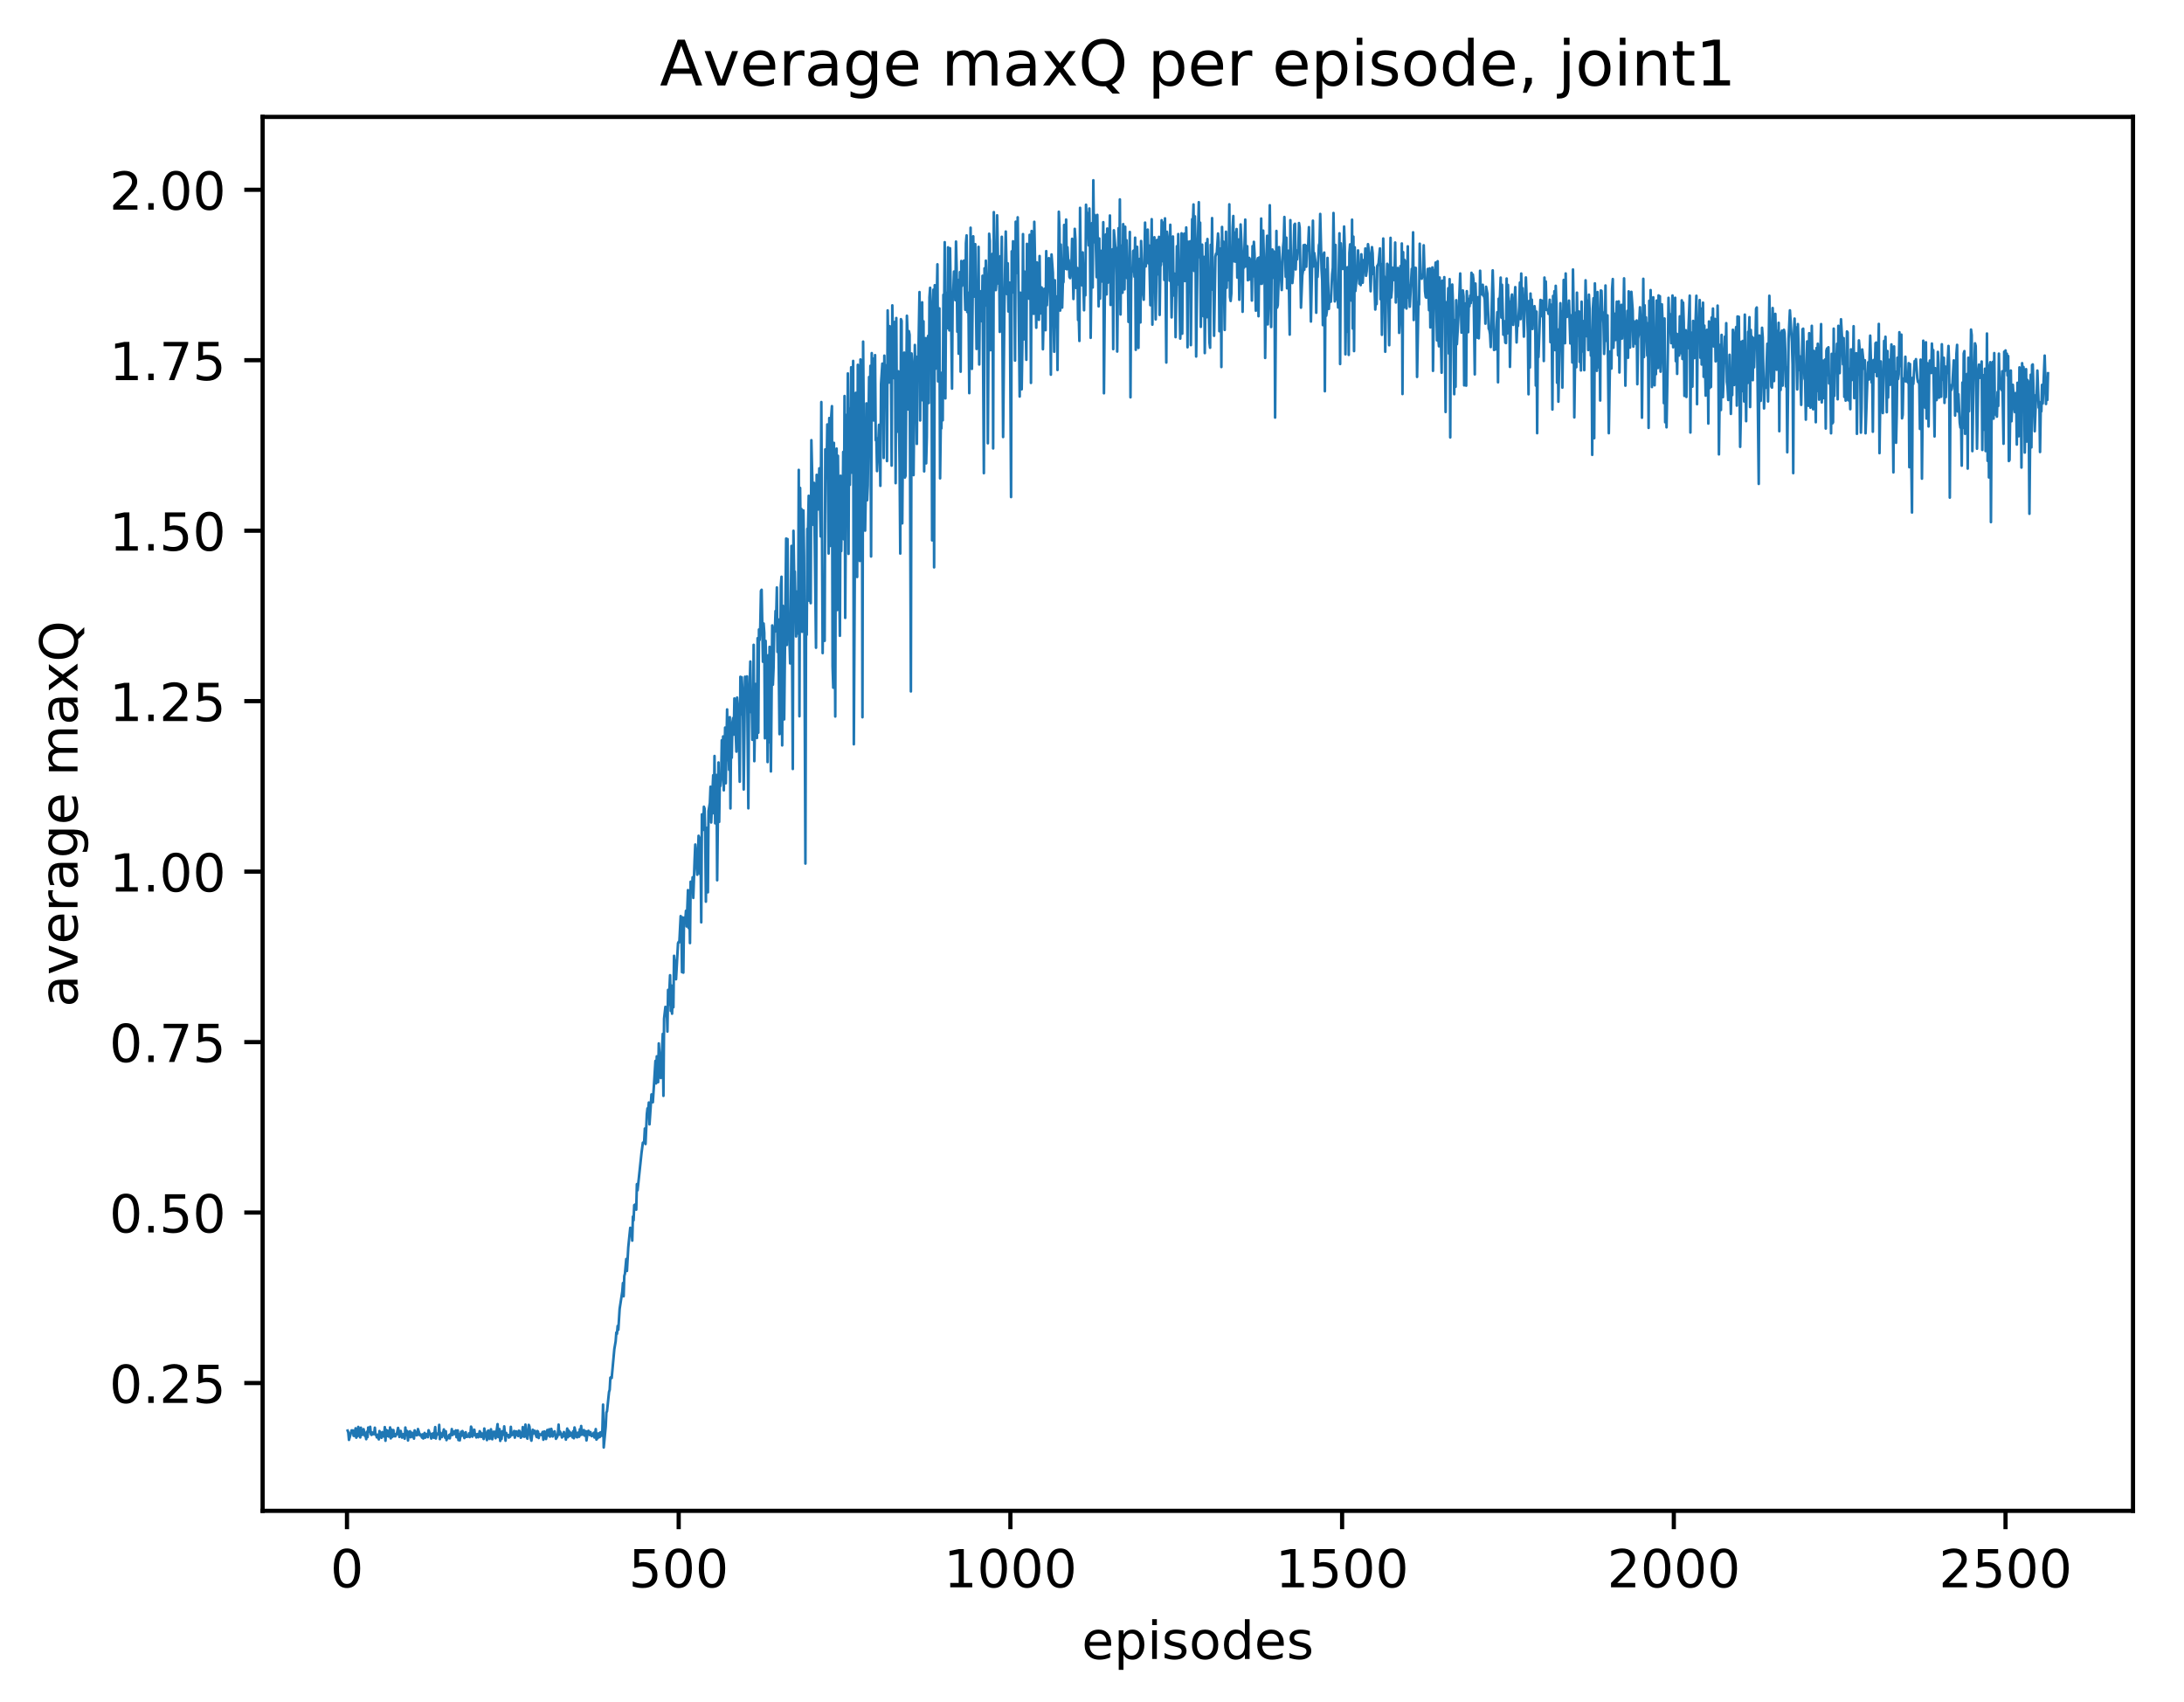 <?xml version="1.0" encoding="utf-8" standalone="no"?>
<!DOCTYPE svg PUBLIC "-//W3C//DTD SVG 1.1//EN"
  "http://www.w3.org/Graphics/SVG/1.1/DTD/svg11.dtd">
<!-- Created with matplotlib (http://matplotlib.org/) -->
<svg height="325pt" version="1.1" viewBox="0 0 417 325" width="417pt" xmlns="http://www.w3.org/2000/svg" xmlns:xlink="http://www.w3.org/1999/xlink">
 <defs>
  <style type="text/css">
*{stroke-linecap:butt;stroke-linejoin:round;}
  </style>
 </defs>
 <g id="figure_1">
  <g id="patch_1">
   <path d="M 0 325.986 
L 417.964 325.986 
L 417.964 0 
L 0 0 
z
" style="fill:#ffffff;"/>
  </g>
  <g id="axes_1">
   <g id="patch_2">
    <path d="M 50.144 288.43 
L 407.264 288.43 
L 407.264 22.318 
L 50.144 22.318 
z
" style="fill:#ffffff;"/>
   </g>
   <g id="matplotlib.axis_1">
    <g id="xtick_1">
     <g id="line2d_1">
      <defs>
       <path d="M 0 0 
L 0 3.5 
" id="m189e546996" style="stroke:#000000;stroke-width:0.8;"/>
      </defs>
      <g>
       <use style="stroke:#000000;stroke-width:0.8;" x="66.25" xlink:href="#m189e546996" y="288.43"/>
      </g>
     </g>
     <g id="text_1">
      <!-- 0 -->
      <defs>
       <path d="M 31.781 66.406 
Q 24.172 66.406 20.328 58.906 
Q 16.5 51.422 16.5 36.375 
Q 16.5 21.391 20.328 13.891 
Q 24.172 6.391 31.781 6.391 
Q 39.453 6.391 43.281 13.891 
Q 47.125 21.391 47.125 36.375 
Q 47.125 51.422 43.281 58.906 
Q 39.453 66.406 31.781 66.406 
z
M 31.781 74.219 
Q 44.047 74.219 50.516 64.516 
Q 56.984 54.828 56.984 36.375 
Q 56.984 17.969 50.516 8.266 
Q 44.047 -1.422 31.781 -1.422 
Q 19.531 -1.422 13.062 8.266 
Q 6.594 17.969 6.594 36.375 
Q 6.594 54.828 13.062 64.516 
Q 19.531 74.219 31.781 74.219 
z
" id="DejaVuSans-30"/>
      </defs>
      <g transform="translate(63.069 303.029)scale(0.1 -0.1)">
       <use xlink:href="#DejaVuSans-30"/>
      </g>
     </g>
    </g>
    <g id="xtick_2">
     <g id="line2d_2">
      <g>
       <use style="stroke:#000000;stroke-width:0.8;" x="129.585" xlink:href="#m189e546996" y="288.43"/>
      </g>
     </g>
     <g id="text_2">
      <!-- 500 -->
      <defs>
       <path d="M 10.797 72.906 
L 49.516 72.906 
L 49.516 64.594 
L 19.828 64.594 
L 19.828 46.734 
Q 21.969 47.469 24.109 47.828 
Q 26.266 48.188 28.422 48.188 
Q 40.625 48.188 47.75 41.5 
Q 54.891 34.812 54.891 23.391 
Q 54.891 11.625 47.562 5.094 
Q 40.234 -1.422 26.906 -1.422 
Q 22.312 -1.422 17.547 -0.641 
Q 12.797 0.141 7.719 1.703 
L 7.719 11.625 
Q 12.109 9.234 16.797 8.062 
Q 21.484 6.891 26.703 6.891 
Q 35.156 6.891 40.078 11.328 
Q 45.016 15.766 45.016 23.391 
Q 45.016 31 40.078 35.438 
Q 35.156 39.891 26.703 39.891 
Q 22.75 39.891 18.812 39.016 
Q 14.891 38.141 10.797 36.281 
z
" id="DejaVuSans-35"/>
      </defs>
      <g transform="translate(120.041 303.029)scale(0.1 -0.1)">
       <use xlink:href="#DejaVuSans-35"/>
       <use x="63.623" xlink:href="#DejaVuSans-30"/>
       <use x="127.246" xlink:href="#DejaVuSans-30"/>
      </g>
     </g>
    </g>
    <g id="xtick_3">
     <g id="line2d_3">
      <g>
       <use style="stroke:#000000;stroke-width:0.8;" x="192.92" xlink:href="#m189e546996" y="288.43"/>
      </g>
     </g>
     <g id="text_3">
      <!-- 1000 -->
      <defs>
       <path d="M 12.406 8.297 
L 28.516 8.297 
L 28.516 63.922 
L 10.984 60.406 
L 10.984 69.391 
L 28.422 72.906 
L 38.281 72.906 
L 38.281 8.297 
L 54.391 8.297 
L 54.391 0 
L 12.406 0 
z
" id="DejaVuSans-31"/>
      </defs>
      <g transform="translate(180.195 303.029)scale(0.1 -0.1)">
       <use xlink:href="#DejaVuSans-31"/>
       <use x="63.623" xlink:href="#DejaVuSans-30"/>
       <use x="127.246" xlink:href="#DejaVuSans-30"/>
       <use x="190.869" xlink:href="#DejaVuSans-30"/>
      </g>
     </g>
    </g>
    <g id="xtick_4">
     <g id="line2d_4">
      <g>
       <use style="stroke:#000000;stroke-width:0.8;" x="256.254" xlink:href="#m189e546996" y="288.43"/>
      </g>
     </g>
     <g id="text_4">
      <!-- 1500 -->
      <g transform="translate(243.529 303.029)scale(0.1 -0.1)">
       <use xlink:href="#DejaVuSans-31"/>
       <use x="63.623" xlink:href="#DejaVuSans-35"/>
       <use x="127.246" xlink:href="#DejaVuSans-30"/>
       <use x="190.869" xlink:href="#DejaVuSans-30"/>
      </g>
     </g>
    </g>
    <g id="xtick_5">
     <g id="line2d_5">
      <g>
       <use style="stroke:#000000;stroke-width:0.8;" x="319.589" xlink:href="#m189e546996" y="288.43"/>
      </g>
     </g>
     <g id="text_5">
      <!-- 2000 -->
      <defs>
       <path d="M 19.188 8.297 
L 53.609 8.297 
L 53.609 0 
L 7.328 0 
L 7.328 8.297 
Q 12.938 14.109 22.625 23.891 
Q 32.328 33.688 34.812 36.531 
Q 39.547 41.844 41.422 45.531 
Q 43.312 49.219 43.312 52.781 
Q 43.312 58.594 39.234 62.25 
Q 35.156 65.922 28.609 65.922 
Q 23.969 65.922 18.812 64.312 
Q 13.672 62.703 7.812 59.422 
L 7.812 69.391 
Q 13.766 71.781 18.938 73 
Q 24.125 74.219 28.422 74.219 
Q 39.75 74.219 46.484 68.547 
Q 53.219 62.891 53.219 53.422 
Q 53.219 48.922 51.531 44.891 
Q 49.859 40.875 45.406 35.406 
Q 44.188 33.984 37.641 27.219 
Q 31.109 20.453 19.188 8.297 
z
" id="DejaVuSans-32"/>
      </defs>
      <g transform="translate(306.864 303.029)scale(0.1 -0.1)">
       <use xlink:href="#DejaVuSans-32"/>
       <use x="63.623" xlink:href="#DejaVuSans-30"/>
       <use x="127.246" xlink:href="#DejaVuSans-30"/>
       <use x="190.869" xlink:href="#DejaVuSans-30"/>
      </g>
     </g>
    </g>
    <g id="xtick_6">
     <g id="line2d_6">
      <g>
       <use style="stroke:#000000;stroke-width:0.8;" x="382.924" xlink:href="#m189e546996" y="288.43"/>
      </g>
     </g>
     <g id="text_6">
      <!-- 2500 -->
      <g transform="translate(370.199 303.029)scale(0.1 -0.1)">
       <use xlink:href="#DejaVuSans-32"/>
       <use x="63.623" xlink:href="#DejaVuSans-35"/>
       <use x="127.246" xlink:href="#DejaVuSans-30"/>
       <use x="190.869" xlink:href="#DejaVuSans-30"/>
      </g>
     </g>
    </g>
    <g id="text_7">
     <!-- episodes -->
     <defs>
      <path d="M 56.203 29.594 
L 56.203 25.203 
L 14.891 25.203 
Q 15.484 15.922 20.484 11.062 
Q 25.484 6.203 34.422 6.203 
Q 39.594 6.203 44.453 7.469 
Q 49.312 8.734 54.109 11.281 
L 54.109 2.781 
Q 49.266 0.734 44.188 -0.344 
Q 39.109 -1.422 33.891 -1.422 
Q 20.797 -1.422 13.156 6.188 
Q 5.516 13.812 5.516 26.812 
Q 5.516 40.234 12.766 48.109 
Q 20.016 56 32.328 56 
Q 43.359 56 49.781 48.891 
Q 56.203 41.797 56.203 29.594 
z
M 47.219 32.234 
Q 47.125 39.594 43.094 43.984 
Q 39.062 48.391 32.422 48.391 
Q 24.906 48.391 20.391 44.141 
Q 15.875 39.891 15.188 32.172 
z
" id="DejaVuSans-65"/>
      <path d="M 18.109 8.203 
L 18.109 -20.797 
L 9.078 -20.797 
L 9.078 54.688 
L 18.109 54.688 
L 18.109 46.391 
Q 20.953 51.266 25.266 53.625 
Q 29.594 56 35.594 56 
Q 45.562 56 51.781 48.094 
Q 58.016 40.188 58.016 27.297 
Q 58.016 14.406 51.781 6.484 
Q 45.562 -1.422 35.594 -1.422 
Q 29.594 -1.422 25.266 0.953 
Q 20.953 3.328 18.109 8.203 
z
M 48.688 27.297 
Q 48.688 37.203 44.609 42.844 
Q 40.531 48.484 33.406 48.484 
Q 26.266 48.484 22.188 42.844 
Q 18.109 37.203 18.109 27.297 
Q 18.109 17.391 22.188 11.75 
Q 26.266 6.109 33.406 6.109 
Q 40.531 6.109 44.609 11.75 
Q 48.688 17.391 48.688 27.297 
z
" id="DejaVuSans-70"/>
      <path d="M 9.422 54.688 
L 18.406 54.688 
L 18.406 0 
L 9.422 0 
z
M 9.422 75.984 
L 18.406 75.984 
L 18.406 64.594 
L 9.422 64.594 
z
" id="DejaVuSans-69"/>
      <path d="M 44.281 53.078 
L 44.281 44.578 
Q 40.484 46.531 36.375 47.5 
Q 32.281 48.484 27.875 48.484 
Q 21.188 48.484 17.844 46.438 
Q 14.5 44.391 14.5 40.281 
Q 14.5 37.156 16.891 35.375 
Q 19.281 33.594 26.516 31.984 
L 29.594 31.297 
Q 39.156 29.25 43.188 25.516 
Q 47.219 21.781 47.219 15.094 
Q 47.219 7.469 41.188 3.016 
Q 35.156 -1.422 24.609 -1.422 
Q 20.219 -1.422 15.453 -0.562 
Q 10.688 0.297 5.422 2 
L 5.422 11.281 
Q 10.406 8.688 15.234 7.391 
Q 20.062 6.109 24.812 6.109 
Q 31.156 6.109 34.562 8.281 
Q 37.984 10.453 37.984 14.406 
Q 37.984 18.062 35.516 20.016 
Q 33.062 21.969 24.703 23.781 
L 21.578 24.516 
Q 13.234 26.266 9.516 29.906 
Q 5.812 33.547 5.812 39.891 
Q 5.812 47.609 11.281 51.797 
Q 16.75 56 26.812 56 
Q 31.781 56 36.172 55.266 
Q 40.578 54.547 44.281 53.078 
z
" id="DejaVuSans-73"/>
      <path d="M 30.609 48.391 
Q 23.391 48.391 19.188 42.75 
Q 14.984 37.109 14.984 27.297 
Q 14.984 17.484 19.156 11.844 
Q 23.344 6.203 30.609 6.203 
Q 37.797 6.203 41.984 11.859 
Q 46.188 17.531 46.188 27.297 
Q 46.188 37.016 41.984 42.703 
Q 37.797 48.391 30.609 48.391 
z
M 30.609 56 
Q 42.328 56 49.016 48.375 
Q 55.719 40.766 55.719 27.297 
Q 55.719 13.875 49.016 6.219 
Q 42.328 -1.422 30.609 -1.422 
Q 18.844 -1.422 12.172 6.219 
Q 5.516 13.875 5.516 27.297 
Q 5.516 40.766 12.172 48.375 
Q 18.844 56 30.609 56 
z
" id="DejaVuSans-6f"/>
      <path d="M 45.406 46.391 
L 45.406 75.984 
L 54.391 75.984 
L 54.391 0 
L 45.406 0 
L 45.406 8.203 
Q 42.578 3.328 38.25 0.953 
Q 33.938 -1.422 27.875 -1.422 
Q 17.969 -1.422 11.734 6.484 
Q 5.516 14.406 5.516 27.297 
Q 5.516 40.188 11.734 48.094 
Q 17.969 56 27.875 56 
Q 33.938 56 38.25 53.625 
Q 42.578 51.266 45.406 46.391 
z
M 14.797 27.297 
Q 14.797 17.391 18.875 11.75 
Q 22.953 6.109 30.078 6.109 
Q 37.203 6.109 41.297 11.75 
Q 45.406 17.391 45.406 27.297 
Q 45.406 37.203 41.297 42.844 
Q 37.203 48.484 30.078 48.484 
Q 22.953 48.484 18.875 42.844 
Q 14.797 37.203 14.797 27.297 
z
" id="DejaVuSans-64"/>
     </defs>
     <g transform="translate(206.544 316.707)scale(0.1 -0.1)">
      <use xlink:href="#DejaVuSans-65"/>
      <use x="61.523" xlink:href="#DejaVuSans-70"/>
      <use x="125" xlink:href="#DejaVuSans-69"/>
      <use x="152.783" xlink:href="#DejaVuSans-73"/>
      <use x="204.883" xlink:href="#DejaVuSans-6f"/>
      <use x="266.064" xlink:href="#DejaVuSans-64"/>
      <use x="329.541" xlink:href="#DejaVuSans-65"/>
      <use x="391.064" xlink:href="#DejaVuSans-73"/>
     </g>
    </g>
   </g>
   <g id="matplotlib.axis_2">
    <g id="ytick_1">
     <g id="line2d_7">
      <defs>
       <path d="M 0 0 
L -3.5 0 
" id="meb42c9b8f4" style="stroke:#000000;stroke-width:0.8;"/>
      </defs>
      <g>
       <use style="stroke:#000000;stroke-width:0.8;" x="50.144" xlink:href="#meb42c9b8f4" y="264.03"/>
      </g>
     </g>
     <g id="text_8">
      <!-- 0.25 -->
      <defs>
       <path d="M 10.688 12.406 
L 21 12.406 
L 21 0 
L 10.688 0 
z
" id="DejaVuSans-2e"/>
      </defs>
      <g transform="translate(20.878 267.829)scale(0.1 -0.1)">
       <use xlink:href="#DejaVuSans-30"/>
       <use x="63.623" xlink:href="#DejaVuSans-2e"/>
       <use x="95.41" xlink:href="#DejaVuSans-32"/>
       <use x="159.033" xlink:href="#DejaVuSans-35"/>
      </g>
     </g>
    </g>
    <g id="ytick_2">
     <g id="line2d_8">
      <g>
       <use style="stroke:#000000;stroke-width:0.8;" x="50.144" xlink:href="#meb42c9b8f4" y="231.487"/>
      </g>
     </g>
     <g id="text_9">
      <!-- 0.50 -->
      <g transform="translate(20.878 235.286)scale(0.1 -0.1)">
       <use xlink:href="#DejaVuSans-30"/>
       <use x="63.623" xlink:href="#DejaVuSans-2e"/>
       <use x="95.41" xlink:href="#DejaVuSans-35"/>
       <use x="159.033" xlink:href="#DejaVuSans-30"/>
      </g>
     </g>
    </g>
    <g id="ytick_3">
     <g id="line2d_9">
      <g>
       <use style="stroke:#000000;stroke-width:0.8;" x="50.144" xlink:href="#meb42c9b8f4" y="198.943"/>
      </g>
     </g>
     <g id="text_10">
      <!-- 0.75 -->
      <defs>
       <path d="M 8.203 72.906 
L 55.078 72.906 
L 55.078 68.703 
L 28.609 0 
L 18.312 0 
L 43.219 64.594 
L 8.203 64.594 
z
" id="DejaVuSans-37"/>
      </defs>
      <g transform="translate(20.878 202.742)scale(0.1 -0.1)">
       <use xlink:href="#DejaVuSans-30"/>
       <use x="63.623" xlink:href="#DejaVuSans-2e"/>
       <use x="95.41" xlink:href="#DejaVuSans-37"/>
       <use x="159.033" xlink:href="#DejaVuSans-35"/>
      </g>
     </g>
    </g>
    <g id="ytick_4">
     <g id="line2d_10">
      <g>
       <use style="stroke:#000000;stroke-width:0.8;" x="50.144" xlink:href="#meb42c9b8f4" y="166.4"/>
      </g>
     </g>
     <g id="text_11">
      <!-- 1.00 -->
      <g transform="translate(20.878 170.199)scale(0.1 -0.1)">
       <use xlink:href="#DejaVuSans-31"/>
       <use x="63.623" xlink:href="#DejaVuSans-2e"/>
       <use x="95.41" xlink:href="#DejaVuSans-30"/>
       <use x="159.033" xlink:href="#DejaVuSans-30"/>
      </g>
     </g>
    </g>
    <g id="ytick_5">
     <g id="line2d_11">
      <g>
       <use style="stroke:#000000;stroke-width:0.8;" x="50.144" xlink:href="#meb42c9b8f4" y="133.856"/>
      </g>
     </g>
     <g id="text_12">
      <!-- 1.25 -->
      <g transform="translate(20.878 137.655)scale(0.1 -0.1)">
       <use xlink:href="#DejaVuSans-31"/>
       <use x="63.623" xlink:href="#DejaVuSans-2e"/>
       <use x="95.41" xlink:href="#DejaVuSans-32"/>
       <use x="159.033" xlink:href="#DejaVuSans-35"/>
      </g>
     </g>
    </g>
    <g id="ytick_6">
     <g id="line2d_12">
      <g>
       <use style="stroke:#000000;stroke-width:0.8;" x="50.144" xlink:href="#meb42c9b8f4" y="101.313"/>
      </g>
     </g>
     <g id="text_13">
      <!-- 1.50 -->
      <g transform="translate(20.878 105.112)scale(0.1 -0.1)">
       <use xlink:href="#DejaVuSans-31"/>
       <use x="63.623" xlink:href="#DejaVuSans-2e"/>
       <use x="95.41" xlink:href="#DejaVuSans-35"/>
       <use x="159.033" xlink:href="#DejaVuSans-30"/>
      </g>
     </g>
    </g>
    <g id="ytick_7">
     <g id="line2d_13">
      <g>
       <use style="stroke:#000000;stroke-width:0.8;" x="50.144" xlink:href="#meb42c9b8f4" y="68.769"/>
      </g>
     </g>
     <g id="text_14">
      <!-- 1.75 -->
      <g transform="translate(20.878 72.568)scale(0.1 -0.1)">
       <use xlink:href="#DejaVuSans-31"/>
       <use x="63.623" xlink:href="#DejaVuSans-2e"/>
       <use x="95.41" xlink:href="#DejaVuSans-37"/>
       <use x="159.033" xlink:href="#DejaVuSans-35"/>
      </g>
     </g>
    </g>
    <g id="ytick_8">
     <g id="line2d_14">
      <g>
       <use style="stroke:#000000;stroke-width:0.8;" x="50.144" xlink:href="#meb42c9b8f4" y="36.226"/>
      </g>
     </g>
     <g id="text_15">
      <!-- 2.00 -->
      <g transform="translate(20.878 40.025)scale(0.1 -0.1)">
       <use xlink:href="#DejaVuSans-32"/>
       <use x="63.623" xlink:href="#DejaVuSans-2e"/>
       <use x="95.41" xlink:href="#DejaVuSans-30"/>
       <use x="159.033" xlink:href="#DejaVuSans-30"/>
      </g>
     </g>
    </g>
    <g id="text_16">
     <!-- average maxQ -->
     <defs>
      <path d="M 34.281 27.484 
Q 23.391 27.484 19.188 25 
Q 14.984 22.516 14.984 16.5 
Q 14.984 11.719 18.141 8.906 
Q 21.297 6.109 26.703 6.109 
Q 34.188 6.109 38.703 11.406 
Q 43.219 16.703 43.219 25.484 
L 43.219 27.484 
z
M 52.203 31.203 
L 52.203 0 
L 43.219 0 
L 43.219 8.297 
Q 40.141 3.328 35.547 0.953 
Q 30.953 -1.422 24.312 -1.422 
Q 15.922 -1.422 10.953 3.297 
Q 6 8.016 6 15.922 
Q 6 25.141 12.172 29.828 
Q 18.359 34.516 30.609 34.516 
L 43.219 34.516 
L 43.219 35.406 
Q 43.219 41.609 39.141 45 
Q 35.062 48.391 27.688 48.391 
Q 23 48.391 18.547 47.266 
Q 14.109 46.141 10.016 43.891 
L 10.016 52.203 
Q 14.938 54.109 19.578 55.047 
Q 24.219 56 28.609 56 
Q 40.484 56 46.344 49.844 
Q 52.203 43.703 52.203 31.203 
z
" id="DejaVuSans-61"/>
      <path d="M 2.984 54.688 
L 12.5 54.688 
L 29.594 8.797 
L 46.688 54.688 
L 56.203 54.688 
L 35.688 0 
L 23.484 0 
z
" id="DejaVuSans-76"/>
      <path d="M 41.109 46.297 
Q 39.594 47.172 37.812 47.578 
Q 36.031 48 33.891 48 
Q 26.266 48 22.188 43.047 
Q 18.109 38.094 18.109 28.812 
L 18.109 0 
L 9.078 0 
L 9.078 54.688 
L 18.109 54.688 
L 18.109 46.188 
Q 20.953 51.172 25.484 53.578 
Q 30.031 56 36.531 56 
Q 37.453 56 38.578 55.875 
Q 39.703 55.766 41.062 55.516 
z
" id="DejaVuSans-72"/>
      <path d="M 45.406 27.984 
Q 45.406 37.75 41.375 43.109 
Q 37.359 48.484 30.078 48.484 
Q 22.859 48.484 18.828 43.109 
Q 14.797 37.75 14.797 27.984 
Q 14.797 18.266 18.828 12.891 
Q 22.859 7.516 30.078 7.516 
Q 37.359 7.516 41.375 12.891 
Q 45.406 18.266 45.406 27.984 
z
M 54.391 6.781 
Q 54.391 -7.172 48.188 -13.984 
Q 42 -20.797 29.203 -20.797 
Q 24.469 -20.797 20.266 -20.094 
Q 16.062 -19.391 12.109 -17.922 
L 12.109 -9.188 
Q 16.062 -11.328 19.922 -12.344 
Q 23.781 -13.375 27.781 -13.375 
Q 36.625 -13.375 41.016 -8.766 
Q 45.406 -4.156 45.406 5.172 
L 45.406 9.625 
Q 42.625 4.781 38.281 2.391 
Q 33.938 0 27.875 0 
Q 17.828 0 11.672 7.656 
Q 5.516 15.328 5.516 27.984 
Q 5.516 40.672 11.672 48.328 
Q 17.828 56 27.875 56 
Q 33.938 56 38.281 53.609 
Q 42.625 51.219 45.406 46.391 
L 45.406 54.688 
L 54.391 54.688 
z
" id="DejaVuSans-67"/>
      <path id="DejaVuSans-20"/>
      <path d="M 52 44.188 
Q 55.375 50.25 60.062 53.125 
Q 64.75 56 71.094 56 
Q 79.641 56 84.281 50.016 
Q 88.922 44.047 88.922 33.016 
L 88.922 0 
L 79.891 0 
L 79.891 32.719 
Q 79.891 40.578 77.094 44.375 
Q 74.312 48.188 68.609 48.188 
Q 61.625 48.188 57.562 43.547 
Q 53.516 38.922 53.516 30.906 
L 53.516 0 
L 44.484 0 
L 44.484 32.719 
Q 44.484 40.625 41.703 44.406 
Q 38.922 48.188 33.109 48.188 
Q 26.219 48.188 22.156 43.531 
Q 18.109 38.875 18.109 30.906 
L 18.109 0 
L 9.078 0 
L 9.078 54.688 
L 18.109 54.688 
L 18.109 46.188 
Q 21.188 51.219 25.484 53.609 
Q 29.781 56 35.688 56 
Q 41.656 56 45.828 52.969 
Q 50 49.953 52 44.188 
z
" id="DejaVuSans-6d"/>
      <path d="M 54.891 54.688 
L 35.109 28.078 
L 55.906 0 
L 45.312 0 
L 29.391 21.484 
L 13.484 0 
L 2.875 0 
L 24.125 28.609 
L 4.688 54.688 
L 15.281 54.688 
L 29.781 35.203 
L 44.281 54.688 
z
" id="DejaVuSans-78"/>
      <path d="M 39.406 66.219 
Q 28.656 66.219 22.328 58.203 
Q 16.016 50.203 16.016 36.375 
Q 16.016 22.609 22.328 14.594 
Q 28.656 6.594 39.406 6.594 
Q 50.141 6.594 56.422 14.594 
Q 62.703 22.609 62.703 36.375 
Q 62.703 50.203 56.422 58.203 
Q 50.141 66.219 39.406 66.219 
z
M 53.219 1.312 
L 66.219 -12.891 
L 54.297 -12.891 
L 43.5 -1.219 
Q 41.891 -1.312 41.031 -1.359 
Q 40.188 -1.422 39.406 -1.422 
Q 24.031 -1.422 14.812 8.859 
Q 5.609 19.141 5.609 36.375 
Q 5.609 53.656 14.812 63.938 
Q 24.031 74.219 39.406 74.219 
Q 54.734 74.219 63.906 63.938 
Q 73.094 53.656 73.094 36.375 
Q 73.094 23.688 67.984 14.641 
Q 62.891 5.609 53.219 1.312 
z
" id="DejaVuSans-51"/>
     </defs>
     <g transform="translate(14.798 192.263)rotate(-90)scale(0.1 -0.1)">
      <use xlink:href="#DejaVuSans-61"/>
      <use x="61.279" xlink:href="#DejaVuSans-76"/>
      <use x="120.459" xlink:href="#DejaVuSans-65"/>
      <use x="181.982" xlink:href="#DejaVuSans-72"/>
      <use x="223.096" xlink:href="#DejaVuSans-61"/>
      <use x="284.375" xlink:href="#DejaVuSans-67"/>
      <use x="347.852" xlink:href="#DejaVuSans-65"/>
      <use x="409.375" xlink:href="#DejaVuSans-20"/>
      <use x="441.162" xlink:href="#DejaVuSans-6d"/>
      <use x="538.574" xlink:href="#DejaVuSans-61"/>
      <use x="599.854" xlink:href="#DejaVuSans-78"/>
      <use x="659.033" xlink:href="#DejaVuSans-51"/>
     </g>
    </g>
   </g>
   <g id="line2d_15">
    <path clip-path="url(#p72596e2095)" d="M 66.376 273.123 
L 66.503 273.464 
L 66.63 274.887 
L 66.883 273.977 
L 67.136 273.073 
L 67.39 273.093 
L 67.517 274.099 
L 67.643 274.124 
L 67.897 272.677 
L 68.023 274.463 
L 68.15 273.959 
L 68.277 274.18 
L 68.403 272.41 
L 68.53 273.892 
L 68.657 273.514 
L 68.783 274.419 
L 68.91 272.559 
L 69.037 273.966 
L 69.29 273.877 
L 69.417 272.841 
L 69.67 274.121 
L 69.797 274.008 
L 69.923 274.746 
L 70.05 273.345 
L 70.177 274.36 
L 70.303 272.531 
L 70.557 273.33 
L 70.683 272.391 
L 70.81 273.81 
L 70.937 273.939 
L 71.063 273.47 
L 71.19 273.818 
L 71.443 273.724 
L 71.57 272.562 
L 71.697 273.93 
L 71.823 273.843 
L 71.95 274.408 
L 72.077 273.906 
L 72.33 274.79 
L 72.457 273.2 
L 72.583 274.181 
L 72.71 273.711 
L 72.837 274.487 
L 72.963 273.411 
L 73.09 274.22 
L 73.217 273.762 
L 73.343 274.251 
L 73.47 272.45 
L 73.597 275.051 
L 73.723 272.975 
L 73.85 274.178 
L 73.977 273.119 
L 74.103 273.239 
L 74.23 274.252 
L 74.357 274.119 
L 74.483 272.504 
L 74.61 274.599 
L 74.737 272.922 
L 74.863 274.337 
L 75.117 273.018 
L 75.243 274.197 
L 75.37 273.886 
L 75.497 274.201 
L 75.623 273.75 
L 75.75 273.838 
L 76.003 272.598 
L 76.13 273.154 
L 76.257 274.325 
L 76.51 273.18 
L 76.763 274.446 
L 77.017 273.781 
L 77.27 274.659 
L 77.397 272.529 
L 77.523 273.967 
L 77.65 273.139 
L 77.777 273.577 
L 77.903 274.996 
L 78.03 273.357 
L 78.157 274.152 
L 78.283 273.248 
L 78.41 274.382 
L 78.537 274.148 
L 78.663 273.513 
L 78.79 274.298 
L 78.917 274.221 
L 79.043 274.638 
L 79.17 273.071 
L 79.55 274.013 
L 79.677 273.957 
L 79.803 272.814 
L 80.183 274.033 
L 80.31 273.852 
L 80.437 274.013 
L 80.563 274.442 
L 80.69 273.827 
L 80.817 274.616 
L 81.07 273.559 
L 81.197 274.465 
L 81.324 273.839 
L 81.45 273.776 
L 81.704 274.37 
L 81.83 273.045 
L 82.084 273.764 
L 82.21 273.733 
L 82.337 274.629 
L 82.464 273.731 
L 82.59 274.401 
L 82.717 273.634 
L 82.844 274.476 
L 83.097 272.446 
L 83.224 274.617 
L 83.35 273.901 
L 83.477 273.848 
L 83.604 273.638 
L 83.73 273.867 
L 83.857 272.019 
L 83.984 274.738 
L 84.11 273.524 
L 84.364 274.364 
L 84.49 274.088 
L 84.744 272.888 
L 84.997 274.477 
L 85.124 273.244 
L 85.25 274.929 
L 85.377 274.343 
L 85.504 274.587 
L 85.757 273.948 
L 85.884 274.594 
L 86.01 273.771 
L 86.137 273.965 
L 86.264 272.824 
L 86.39 273.96 
L 86.517 273.743 
L 86.644 273.286 
L 86.77 273.759 
L 86.897 273.558 
L 87.024 273.076 
L 87.15 274.354 
L 87.277 274.412 
L 87.404 273.076 
L 87.53 274.922 
L 87.657 273.802 
L 87.784 274.977 
L 88.037 273.342 
L 88.164 274.094 
L 88.29 273.202 
L 88.417 273.45 
L 88.67 274.539 
L 88.924 273.426 
L 89.05 274.314 
L 89.43 274.23 
L 89.557 273.638 
L 89.684 274.352 
L 89.81 273.842 
L 89.937 272.355 
L 90.064 272.686 
L 90.19 274.269 
L 90.57 272.953 
L 90.697 274.029 
L 90.824 273.773 
L 90.95 274.42 
L 91.077 273.823 
L 91.204 273.767 
L 91.33 274.38 
L 91.457 274.092 
L 91.584 273.229 
L 91.71 273.416 
L 91.837 274.326 
L 91.964 273.65 
L 92.09 273.69 
L 92.344 274.713 
L 92.47 272.718 
L 92.724 274.178 
L 92.85 274.301 
L 92.977 274.926 
L 93.104 273.288 
L 93.23 273.107 
L 93.357 273.591 
L 93.484 274.699 
L 93.737 272.859 
L 93.99 274.768 
L 94.244 273.324 
L 94.37 274.019 
L 94.497 273.331 
L 94.624 274.569 
L 95.004 271.882 
L 95.131 274.348 
L 95.384 272.833 
L 95.511 275.08 
L 95.637 274.003 
L 95.764 274.701 
L 95.891 273.237 
L 96.144 273.92 
L 96.271 272.305 
L 96.524 275.038 
L 96.651 273.562 
L 96.777 274.134 
L 97.031 273.955 
L 97.157 274.446 
L 97.284 273.961 
L 97.411 274.284 
L 97.537 272.395 
L 97.664 273.986 
L 97.791 273.62 
L 97.917 273.932 
L 98.171 273.188 
L 98.297 274.458 
L 98.551 273.255 
L 98.804 273.943 
L 98.931 274.167 
L 99.057 273.139 
L 99.184 273.184 
L 99.311 273.535 
L 99.437 274.475 
L 99.691 274.141 
L 99.817 272.444 
L 100.071 274.294 
L 100.197 273.86 
L 100.324 271.969 
L 100.451 274.135 
L 100.704 274.654 
L 100.957 272.021 
L 101.084 272.317 
L 101.337 274.583 
L 101.464 275.037 
L 101.717 272.951 
L 101.844 273.693 
L 102.097 273.146 
L 102.351 274.05 
L 102.477 274.347 
L 102.604 273.196 
L 102.731 273.33 
L 102.857 274.529 
L 102.984 273.776 
L 103.237 273.91 
L 103.364 273.962 
L 103.617 273.368 
L 103.744 274.855 
L 103.871 273.316 
L 103.997 273.29 
L 104.251 274.718 
L 104.377 274.181 
L 104.504 273 
L 104.757 274.068 
L 104.884 272.864 
L 105.011 274.272 
L 105.137 273.782 
L 105.264 272.788 
L 105.517 274.24 
L 105.644 273.382 
L 105.771 273.624 
L 105.897 273.254 
L 106.151 274.679 
L 106.404 274.289 
L 106.531 273.596 
L 106.657 271.972 
L 106.784 273.9 
L 106.911 273.283 
L 107.164 273.767 
L 107.291 274.427 
L 107.544 274.168 
L 107.671 273.387 
L 107.797 274.15 
L 107.924 274.01 
L 108.051 274.838 
L 108.304 272.722 
L 108.431 274.379 
L 108.558 273.101 
L 108.684 273.329 
L 108.811 274.138 
L 108.938 273.5 
L 109.064 274.047 
L 109.191 273.693 
L 109.318 274.41 
L 109.444 273.224 
L 109.571 274.57 
L 109.698 272.514 
L 110.078 274.327 
L 110.204 274.4 
L 110.331 273.503 
L 110.584 274.285 
L 110.711 272.862 
L 110.838 273.966 
L 110.964 272.235 
L 111.091 273.896 
L 111.218 273.667 
L 111.344 273.867 
L 111.471 273.008 
L 111.598 274.067 
L 111.724 273.925 
L 111.851 273.227 
L 111.978 274.988 
L 112.231 273.279 
L 112.358 273.154 
L 112.611 273.969 
L 112.738 273.397 
L 112.991 274.18 
L 113.244 273.863 
L 113.371 273.524 
L 113.498 274.425 
L 113.624 273.928 
L 113.751 272.828 
L 113.878 274.831 
L 114.004 273.654 
L 114.131 274.568 
L 114.384 273.633 
L 114.511 274.353 
L 114.638 273.443 
L 114.764 273.659 
L 114.891 274.103 
L 115.018 272.997 
L 115.144 268.152 
L 115.271 276.334 
L 115.651 272.325 
L 115.778 269.669 
L 115.904 269.395 
L 116.284 265.744 
L 116.411 265.326 
L 116.538 263.02 
L 116.664 262.912 
L 116.791 263.075 
L 117.298 257.539 
L 117.551 256.057 
L 117.678 254.386 
L 117.804 254.635 
L 117.931 253.14 
L 118.058 253.87 
L 118.311 249.861 
L 118.818 246.566 
L 118.944 244.944 
L 119.071 247.467 
L 119.198 243.609 
L 119.324 243.153 
L 119.578 240.348 
L 119.704 242.641 
L 119.958 238.128 
L 120.338 234.398 
L 120.464 234.924 
L 120.591 234.707 
L 120.718 236.844 
L 120.844 232.253 
L 120.971 232.969 
L 121.098 230.073 
L 121.351 229.916 
L 121.478 230.933 
L 121.604 226.06 
L 121.731 227.238 
L 122.491 220.075 
L 122.745 218.152 
L 122.871 218.157 
L 122.998 217.863 
L 123.125 215.447 
L 123.251 218.407 
L 123.505 212.697 
L 123.631 211.594 
L 123.758 211.997 
L 123.885 210.484 
L 124.011 214.648 
L 124.391 208.933 
L 124.645 210.431 
L 124.898 206.626 
L 125.151 202.534 
L 125.278 206.831 
L 125.405 201.669 
L 125.658 206.592 
L 125.785 199.199 
L 126.165 205.806 
L 126.545 197.378 
L 126.671 209.205 
L 126.798 194.463 
L 127.051 192.217 
L 127.178 193.321 
L 127.305 192.591 
L 127.431 196.936 
L 127.558 188.979 
L 127.685 191.832 
L 127.938 186.18 
L 128.065 192.995 
L 128.191 188.139 
L 128.318 193.52 
L 128.445 189.581 
L 128.571 192.302 
L 128.698 182.471 
L 128.825 184.042 
L 128.951 183.426 
L 129.078 186.946 
L 129.458 180.052 
L 129.585 179.817 
L 129.711 179.889 
L 129.965 174.893 
L 130.091 175.607 
L 130.218 185.593 
L 130.345 175.14 
L 130.471 185.684 
L 130.598 175.359 
L 130.725 175.162 
L 130.851 175.712 
L 130.978 173.881 
L 131.105 176.864 
L 131.358 169.931 
L 131.485 177.174 
L 131.611 171.981 
L 131.738 180.042 
L 131.865 168.33 
L 132.118 170.066 
L 132.245 167.478 
L 132.371 171.413 
L 132.625 164.174 
L 132.751 161.228 
L 133.005 164.674 
L 133.131 166.994 
L 133.385 159.56 
L 133.511 159.92 
L 133.638 166.819 
L 133.765 163.35 
L 133.891 176.081 
L 134.018 155.465 
L 134.145 155.482 
L 134.271 158.427 
L 134.398 154.012 
L 134.525 154.38 
L 134.651 159.292 
L 134.778 172.134 
L 134.905 158.245 
L 135.031 158.022 
L 135.158 170.346 
L 135.285 154.81 
L 135.538 153.311 
L 135.665 150.195 
L 135.791 157.014 
L 136.172 148.002 
L 136.298 155.267 
L 136.425 144.324 
L 136.552 157.178 
L 136.678 154.527 
L 136.805 147.95 
L 136.932 168.049 
L 137.185 145.564 
L 137.312 156.905 
L 137.438 148.607 
L 137.565 150.049 
L 137.692 148.709 
L 137.818 141.323 
L 137.945 147.084 
L 138.072 140.593 
L 138.198 150.879 
L 138.452 138.903 
L 138.578 149.534 
L 138.832 135.438 
L 138.958 145.128 
L 139.085 141.732 
L 139.212 146.969 
L 139.338 136.91 
L 139.465 154.33 
L 139.592 139.363 
L 139.718 144.657 
L 139.845 137.89 
L 139.972 137.083 
L 140.098 140.242 
L 140.225 133.341 
L 140.605 143.489 
L 140.732 133.171 
L 140.985 136.159 
L 141.238 149.237 
L 141.365 129.209 
L 141.492 136.406 
L 141.618 129.297 
L 141.745 131.642 
L 141.872 137.517 
L 141.998 150.717 
L 142.252 129.196 
L 142.378 130.779 
L 142.505 134.25 
L 142.632 129.126 
L 142.885 154.313 
L 143.012 131.895 
L 143.138 130.961 
L 143.265 126.291 
L 143.392 135.96 
L 143.518 133.409 
L 143.645 141.229 
L 143.772 140.952 
L 143.898 123.105 
L 144.025 145.312 
L 144.278 130.578 
L 144.405 131.476 
L 144.532 140.884 
L 144.658 121.835 
L 144.785 139.883 
L 144.912 120.176 
L 145.038 122.171 
L 145.165 119.463 
L 145.292 112.806 
L 145.418 112.594 
L 145.672 126.335 
L 145.798 119.029 
L 145.925 120.816 
L 146.052 140.948 
L 146.178 122.348 
L 146.305 128.991 
L 146.432 125.796 
L 146.558 145.487 
L 146.685 125.086 
L 146.812 141.706 
L 146.938 123.486 
L 147.192 147.274 
L 147.445 119.402 
L 147.572 130.716 
L 147.698 127.517 
L 147.825 119.754 
L 147.952 120.591 
L 148.078 116.653 
L 148.205 117.818 
L 148.332 112.152 
L 148.458 124.466 
L 148.585 118.236 
L 148.838 140.155 
L 149.092 111.792 
L 149.218 110.106 
L 149.345 142.3 
L 149.472 115.651 
L 149.725 137.337 
L 150.105 102.812 
L 150.232 123.134 
L 150.359 102.91 
L 150.485 118.545 
L 150.612 117.742 
L 150.865 126.65 
L 151.119 104.223 
L 151.372 146.803 
L 151.499 101.332 
L 151.625 109.166 
L 151.752 109.115 
L 152.005 121.503 
L 152.132 112.932 
L 152.259 120.38 
L 152.385 120.956 
L 152.512 89.71 
L 152.639 136.742 
L 152.765 93.146 
L 152.892 103.917 
L 153.019 97.169 
L 153.145 120.612 
L 153.399 97.447 
L 153.525 106.12 
L 153.779 164.86 
L 153.905 116.489 
L 154.032 121.178 
L 154.159 100.945 
L 154.285 100.771 
L 154.412 94.65 
L 154.539 114.713 
L 154.665 98.453 
L 154.792 115.151 
L 154.919 84.037 
L 155.299 100.202 
L 155.425 92.185 
L 155.679 112.864 
L 155.805 123.657 
L 155.932 90.648 
L 156.185 97.269 
L 156.439 89.404 
L 156.692 102.408 
L 156.819 76.755 
L 157.072 124.681 
L 157.199 110.411 
L 157.452 122.342 
L 157.579 85.791 
L 157.705 91.228 
L 157.832 89.58 
L 157.959 81.032 
L 158.212 105.674 
L 158.339 79.805 
L 158.465 104.238 
L 158.719 79.334 
L 158.845 77.537 
L 158.972 127.174 
L 159.099 131.284 
L 159.225 84.546 
L 159.479 136.785 
L 159.605 88.841 
L 159.732 85.639 
L 159.859 116.457 
L 159.985 87.014 
L 160.365 121.378 
L 160.492 90.823 
L 160.619 105.205 
L 160.745 97.003 
L 160.872 101.902 
L 160.999 86.279 
L 161.125 102.958 
L 161.252 75.605 
L 161.379 117.955 
L 161.632 79.202 
L 161.759 92.061 
L 161.885 71.288 
L 162.012 105.735 
L 162.139 78.016 
L 162.265 92.564 
L 162.519 70.115 
L 162.645 90.237 
L 162.899 68.906 
L 163.025 142.093 
L 163.279 95.734 
L 163.405 74.994 
L 163.659 110.152 
L 163.786 69.643 
L 163.912 71.053 
L 164.166 107.098 
L 164.292 68.623 
L 164.419 77.528 
L 164.546 70.295 
L 164.672 136.926 
L 164.799 65.215 
L 164.926 81.391 
L 165.052 80.489 
L 165.179 101.299 
L 165.306 94.186 
L 165.432 77.008 
L 165.559 95.504 
L 165.686 92.723 
L 165.939 71.976 
L 166.066 79.069 
L 166.192 69.837 
L 166.319 106.237 
L 166.446 67.415 
L 166.572 73.343 
L 166.699 68.447 
L 166.826 80.27 
L 166.952 75.937 
L 167.079 67.795 
L 167.206 84.036 
L 167.332 83.646 
L 167.459 89.937 
L 167.712 84.248 
L 167.839 81.1 
L 167.966 82.831 
L 168.092 92.748 
L 168.219 73.333 
L 168.472 69.418 
L 168.599 71.515 
L 168.726 87.423 
L 168.852 67.897 
L 168.979 76.119 
L 169.232 69.73 
L 169.359 88.023 
L 169.486 59.256 
L 169.739 73.03 
L 169.866 62.273 
L 169.992 63.619 
L 170.119 69.46 
L 170.246 88.892 
L 170.372 58.296 
L 170.499 66.424 
L 170.626 63.499 
L 170.752 72.223 
L 170.879 61.442 
L 171.006 92.238 
L 171.132 60.712 
L 171.259 82.433 
L 171.512 70.884 
L 171.766 88.621 
L 171.892 105.677 
L 172.019 60.933 
L 172.146 61.262 
L 172.272 99.91 
L 172.399 83.621 
L 172.526 86.444 
L 172.652 67.321 
L 172.779 91.164 
L 172.906 90.821 
L 173.159 60.284 
L 173.286 63.79 
L 173.412 78.174 
L 173.539 63.225 
L 173.666 63.909 
L 173.919 131.997 
L 174.046 67.483 
L 174.172 69.367 
L 174.299 75.857 
L 174.426 90.702 
L 174.679 65.859 
L 174.806 74.592 
L 174.932 68.1 
L 175.059 84.749 
L 175.186 68.641 
L 175.312 70.27 
L 175.566 55.759 
L 175.692 80.271 
L 175.819 59.427 
L 175.946 68.313 
L 176.072 57.716 
L 176.199 76.454 
L 176.326 61.345 
L 176.452 89.988 
L 176.706 64.562 
L 176.832 88.46 
L 176.959 83.444 
L 177.086 64.819 
L 177.213 64.115 
L 177.339 76.946 
L 177.466 56.774 
L 177.593 54.943 
L 177.846 60.38 
L 177.973 103.155 
L 178.226 55.298 
L 178.353 108.312 
L 178.479 54.448 
L 178.606 70.42 
L 178.986 50.459 
L 179.113 72.816 
L 179.366 58.87 
L 179.493 91.321 
L 179.619 81.469 
L 179.746 81.775 
L 179.873 71.133 
L 179.999 80.237 
L 180.126 56.279 
L 180.253 60.859 
L 180.379 46.235 
L 180.506 76.053 
L 180.633 55.907 
L 180.759 56.901 
L 180.886 62.66 
L 181.013 47.221 
L 181.139 47.76 
L 181.266 63.069 
L 181.393 47.389 
L 181.646 63.753 
L 181.773 74.19 
L 181.899 55.93 
L 182.026 55.537 
L 182.153 51.844 
L 182.279 52.535 
L 182.406 57.311 
L 182.533 46.121 
L 182.659 51.17 
L 182.786 63.332 
L 182.913 53.449 
L 183.039 67.534 
L 183.293 51.938 
L 183.419 70.961 
L 183.546 49.824 
L 183.673 54.58 
L 183.799 52.716 
L 183.926 52.874 
L 184.053 49.751 
L 184.306 59.137 
L 184.433 46.4 
L 184.559 44.937 
L 184.686 59.571 
L 184.813 55.859 
L 184.939 60.518 
L 185.066 75.059 
L 185.319 43.474 
L 185.573 70.417 
L 185.826 45.115 
L 185.953 56.637 
L 186.079 56.482 
L 186.206 46.612 
L 186.459 66.621 
L 186.586 54.391 
L 186.713 65.522 
L 186.839 47.126 
L 186.966 69.587 
L 187.093 55.698 
L 187.219 55.607 
L 187.473 61.346 
L 187.599 52.649 
L 187.853 90.33 
L 187.979 51.223 
L 188.106 58.357 
L 188.233 49.762 
L 188.486 57.557 
L 188.613 84.627 
L 188.866 44.625 
L 188.993 45.976 
L 189.119 66.86 
L 189.246 60.689 
L 189.373 59.952 
L 189.499 48.455 
L 189.626 85.608 
L 189.753 40.495 
L 189.879 49.844 
L 190.006 50.065 
L 190.133 55.384 
L 190.259 53.84 
L 190.386 41.105 
L 190.639 54.149 
L 190.766 50.051 
L 190.893 63.36 
L 191.02 48.907 
L 191.146 54.054 
L 191.273 45.2 
L 191.526 83.43 
L 191.78 58.188 
L 192.033 44.2 
L 192.286 56.152 
L 192.413 50.27 
L 192.54 59.47 
L 192.793 53.955 
L 193.046 94.891 
L 193.173 47.979 
L 193.3 52.62 
L 193.426 46.06 
L 193.553 55.861 
L 193.68 51.501 
L 193.806 68.837 
L 193.933 42.329 
L 194.186 52.104 
L 194.313 41.486 
L 194.693 75.698 
L 194.82 55.876 
L 195.073 74.32 
L 195.2 66.079 
L 195.326 44.697 
L 195.453 64.805 
L 195.58 51.824 
L 195.706 63.346 
L 195.833 61.465 
L 195.96 68.689 
L 196.086 46.546 
L 196.213 47.279 
L 196.466 57.017 
L 196.593 44.833 
L 196.72 48.824 
L 196.846 73.096 
L 196.973 44.097 
L 197.1 59.226 
L 197.226 48.852 
L 197.353 59.915 
L 197.48 42.343 
L 197.86 62.563 
L 197.986 50.101 
L 198.113 56.355 
L 198.24 54.62 
L 198.366 61.055 
L 198.493 48.879 
L 198.62 59.855 
L 198.746 54.925 
L 198.873 54.862 
L 199 55.394 
L 199.126 66.673 
L 199.38 55.136 
L 199.506 55.251 
L 199.633 63.041 
L 199.76 47.943 
L 199.886 58.268 
L 200.14 51.531 
L 200.266 49.281 
L 200.393 51.239 
L 200.52 57.796 
L 200.646 71.53 
L 200.773 48.58 
L 201.026 52.062 
L 201.28 67.153 
L 201.406 53.503 
L 201.533 62.391 
L 201.66 56.591 
L 201.786 58.089 
L 201.913 70.636 
L 202.166 40.423 
L 202.293 43.666 
L 202.42 59.292 
L 202.546 46.689 
L 202.8 58.726 
L 202.926 54.094 
L 203.053 53.834 
L 203.18 42.947 
L 203.306 51.328 
L 203.433 51.143 
L 203.56 41.917 
L 203.686 51.401 
L 203.813 47.21 
L 203.94 49.512 
L 204.066 49.654 
L 204.193 52.872 
L 204.32 53.092 
L 204.573 50.686 
L 204.7 45.597 
L 204.953 57.08 
L 205.08 53.2 
L 205.207 43.688 
L 205.333 45.704 
L 205.46 54.969 
L 205.587 51.133 
L 205.713 51.178 
L 205.84 61.091 
L 205.967 59.96 
L 206.093 65.089 
L 206.22 39.68 
L 206.347 51.233 
L 206.473 50.744 
L 206.6 54.48 
L 206.727 48.187 
L 206.98 59.231 
L 207.107 51.078 
L 207.233 56.378 
L 207.36 39.085 
L 207.487 42.532 
L 207.613 40.667 
L 207.867 46.849 
L 207.993 39.805 
L 208.12 47.96 
L 208.247 64.492 
L 208.5 42.593 
L 208.627 54.887 
L 208.753 34.414 
L 208.88 46.258 
L 209.007 41.019 
L 209.133 42.65 
L 209.387 52.914 
L 209.513 41.021 
L 209.767 58.488 
L 209.893 45.524 
L 210.02 57.015 
L 210.147 47.857 
L 210.273 53.537 
L 210.4 53.739 
L 210.527 52.448 
L 210.653 42.417 
L 210.78 75.077 
L 211.033 46.323 
L 211.16 44.748 
L 211.287 56.206 
L 211.413 43.632 
L 211.54 53.965 
L 211.667 44.007 
L 211.793 46.95 
L 211.92 41.139 
L 212.047 58.216 
L 212.3 48.882 
L 212.427 47.587 
L 212.553 66.65 
L 212.68 43.964 
L 212.933 46.998 
L 213.06 47.393 
L 213.187 52.689 
L 213.313 67.112 
L 213.567 43.56 
L 213.693 57.024 
L 213.82 38.071 
L 213.947 60.037 
L 214.073 46.882 
L 214.327 55.886 
L 214.453 42.789 
L 214.707 55.242 
L 214.833 43.294 
L 214.96 52.093 
L 215.087 45.865 
L 215.213 53.114 
L 215.34 51.615 
L 215.467 61.451 
L 215.72 44.287 
L 215.847 75.853 
L 215.973 53.63 
L 216.1 51.183 
L 216.227 51.823 
L 216.353 47.923 
L 216.48 47.816 
L 216.607 52.825 
L 216.733 45.375 
L 216.86 66.78 
L 216.987 47.33 
L 217.113 47.117 
L 217.24 50.859 
L 217.367 66.418 
L 217.493 50.142 
L 217.62 49.42 
L 217.747 61.557 
L 217.873 46.012 
L 218.127 54.609 
L 218.38 57.217 
L 218.634 42.5 
L 218.76 50.863 
L 218.887 49.207 
L 219.014 43.951 
L 219.14 43.836 
L 219.267 50.259 
L 219.394 46.869 
L 219.647 58.264 
L 219.9 41.844 
L 220.027 61.975 
L 220.154 46.406 
L 220.28 54.468 
L 220.407 45.293 
L 220.66 60.974 
L 220.914 45.803 
L 221.167 52.385 
L 221.294 45.218 
L 221.42 60.119 
L 221.547 50.916 
L 221.674 50.511 
L 221.8 42.041 
L 221.927 49.862 
L 222.054 43.142 
L 222.18 42.484 
L 222.307 53.444 
L 222.434 41.686 
L 222.687 69.211 
L 222.814 44.246 
L 222.94 45.321 
L 223.067 49.911 
L 223.194 46.101 
L 223.32 53.585 
L 223.447 42.912 
L 223.7 60.594 
L 223.954 45.151 
L 224.08 56.405 
L 224.207 52.207 
L 224.334 52.726 
L 224.46 64.366 
L 224.714 47.003 
L 224.84 54.308 
L 224.967 44.687 
L 225.347 64.642 
L 225.474 61.154 
L 225.6 44.543 
L 225.727 63.696 
L 225.854 49.322 
L 225.98 52.99 
L 226.107 44.609 
L 226.234 53.656 
L 226.36 53.291 
L 226.487 43.427 
L 226.614 48.734 
L 226.74 66.298 
L 226.867 46.152 
L 226.994 46.751 
L 227.12 55.74 
L 227.247 46.061 
L 227.374 65.888 
L 227.627 41.833 
L 227.754 42.912 
L 227.88 39.033 
L 228.007 51.721 
L 228.134 41.296 
L 228.26 46.498 
L 228.387 68.06 
L 228.64 49.856 
L 228.894 38.6 
L 229.02 49.114 
L 229.147 42.505 
L 229.274 62.401 
L 229.527 46.703 
L 229.78 60.377 
L 229.907 49.037 
L 230.034 67.406 
L 230.287 46.403 
L 230.414 60.559 
L 230.54 45.632 
L 230.92 65.333 
L 231.047 66.383 
L 231.174 46.735 
L 231.3 53.088 
L 231.427 41.636 
L 231.554 55.335 
L 231.68 54.138 
L 231.807 64.108 
L 232.06 49.004 
L 232.187 48.437 
L 232.314 48.517 
L 232.567 44.579 
L 232.694 46.2 
L 232.821 63.23 
L 233.074 47.445 
L 233.201 70.071 
L 233.327 43.329 
L 233.454 50.941 
L 233.581 46.12 
L 233.834 62.987 
L 234.087 44.24 
L 234.214 54.939 
L 234.341 47.612 
L 234.467 53.513 
L 234.594 50.455 
L 234.721 39.01 
L 234.847 56.693 
L 234.974 57.459 
L 235.101 56.042 
L 235.354 43.385 
L 235.481 41.237 
L 235.607 49.877 
L 235.734 44.391 
L 235.861 49.951 
L 236.114 43.728 
L 236.241 52.995 
L 236.494 45.721 
L 236.621 57.223 
L 236.874 42.846 
L 237.127 48.634 
L 237.254 59.524 
L 237.381 48.165 
L 237.507 51.102 
L 237.761 41.927 
L 237.887 50.862 
L 238.141 47.005 
L 238.267 53.505 
L 238.394 52.881 
L 238.521 49.236 
L 238.647 53.363 
L 238.774 52.676 
L 238.901 49.509 
L 239.027 57.375 
L 239.154 46.99 
L 239.281 52.761 
L 239.407 46.169 
L 239.534 48.481 
L 239.787 59.313 
L 240.041 49.881 
L 240.167 49.284 
L 240.294 60.369 
L 240.421 49.152 
L 240.547 50.657 
L 240.674 54.168 
L 240.801 41.72 
L 240.927 54.19 
L 241.054 53.598 
L 241.181 44.026 
L 241.307 49.282 
L 241.434 49.225 
L 241.561 68.335 
L 241.814 48.525 
L 241.941 45.012 
L 242.067 61.93 
L 242.194 57.809 
L 242.447 39.181 
L 242.701 62.426 
L 242.827 48.038 
L 242.954 47.636 
L 243.081 53.025 
L 243.207 47.998 
L 243.334 49.127 
L 243.461 79.717 
L 243.714 44.09 
L 243.841 58.73 
L 243.967 58.269 
L 244.094 54.498 
L 244.221 47.176 
L 244.727 55.364 
L 244.981 47.198 
L 245.107 45.938 
L 245.234 41.426 
L 245.487 52.835 
L 245.614 45.376 
L 245.741 55.046 
L 245.868 54.037 
L 245.994 47.859 
L 246.248 63.88 
L 246.374 42.033 
L 246.501 51.448 
L 246.628 50.926 
L 246.754 54.035 
L 246.881 52.558 
L 247.134 42.902 
L 247.261 42.718 
L 247.388 51.436 
L 247.514 48.066 
L 247.641 49.536 
L 247.768 47.772 
L 247.894 47.899 
L 248.021 42.585 
L 248.148 43.474 
L 248.401 58.732 
L 248.654 52.567 
L 248.781 51.743 
L 248.908 46.803 
L 249.034 51.496 
L 249.161 46.755 
L 249.288 47.102 
L 249.414 50.917 
L 249.541 46.947 
L 249.668 47.821 
L 249.794 46.549 
L 249.921 43.37 
L 250.174 54.652 
L 250.301 61.383 
L 250.681 42.13 
L 250.808 50.869 
L 250.934 48.291 
L 251.188 50.214 
L 251.314 59.706 
L 251.441 50.492 
L 251.568 52.87 
L 251.821 46.821 
L 251.948 46.396 
L 252.074 40.844 
L 252.328 51.407 
L 252.454 53.522 
L 252.581 62.067 
L 252.708 48.652 
L 252.834 48.215 
L 252.961 74.69 
L 253.088 51.485 
L 253.214 60.278 
L 253.341 59.388 
L 253.468 49.24 
L 253.721 58.97 
L 253.848 56.552 
L 254.101 57.6 
L 254.354 52.358 
L 254.481 51.133 
L 254.608 40.662 
L 254.861 57.54 
L 254.988 46.759 
L 255.114 57.138 
L 255.368 55.905 
L 255.494 58.706 
L 255.748 44.542 
L 255.874 69.496 
L 256.001 46.449 
L 256.128 50.646 
L 256.254 50.769 
L 256.381 51.344 
L 256.508 49.493 
L 256.634 43.252 
L 256.761 47.202 
L 256.888 67.643 
L 257.014 58.36 
L 257.141 63.348 
L 257.268 51.018 
L 257.394 51.288 
L 257.521 67.748 
L 257.648 48.279 
L 257.774 46.648 
L 258.028 57.391 
L 258.154 41.94 
L 258.281 62.729 
L 258.408 45.174 
L 258.534 67.025 
L 258.661 47.21 
L 258.788 55.569 
L 259.041 52.819 
L 259.168 52.422 
L 259.294 47.802 
L 259.548 54.158 
L 259.675 52.339 
L 259.801 54.426 
L 259.928 48.545 
L 260.181 53.975 
L 260.435 49.616 
L 260.561 50.991 
L 260.688 47.438 
L 260.815 52.648 
L 260.941 51.76 
L 261.195 46.615 
L 261.448 48.52 
L 261.701 55.602 
L 261.955 47.181 
L 262.081 48.343 
L 262.208 52.328 
L 262.335 51.037 
L 262.588 59.09 
L 262.715 56.862 
L 262.841 58.058 
L 262.968 50.748 
L 263.095 50.603 
L 263.221 50.246 
L 263.475 47.429 
L 263.601 57.137 
L 263.728 50.416 
L 263.855 63.918 
L 264.108 45.538 
L 264.235 52.51 
L 264.361 53.009 
L 264.488 67.148 
L 264.615 57.142 
L 264.741 56.541 
L 264.868 50.357 
L 264.995 50.621 
L 265.248 65.905 
L 265.501 45.409 
L 265.628 56.793 
L 265.755 55.361 
L 265.881 51.102 
L 266.008 53.509 
L 266.135 51.992 
L 266.261 52.756 
L 266.388 46.301 
L 266.515 57.745 
L 266.641 51.691 
L 266.768 56.602 
L 266.895 51.157 
L 267.021 52.472 
L 267.148 63.551 
L 267.275 60.752 
L 267.401 50.8 
L 267.528 61.498 
L 267.655 46.48 
L 267.781 75.225 
L 267.908 48.139 
L 268.035 58.724 
L 268.161 49.622 
L 268.288 49.966 
L 268.541 58.9 
L 268.795 47.027 
L 268.921 56.81 
L 269.048 54.472 
L 269.175 58.559 
L 269.555 51.328 
L 269.681 52.58 
L 269.808 44.353 
L 269.935 61.096 
L 270.061 51.098 
L 270.188 56.401 
L 270.315 51.14 
L 270.441 57.728 
L 270.568 71.956 
L 270.821 57.667 
L 270.948 58.137 
L 271.075 46.525 
L 271.201 52.66 
L 271.455 53.21 
L 271.708 52.234 
L 271.835 46.827 
L 272.088 55.578 
L 272.215 56.699 
L 272.341 56.83 
L 272.595 51.345 
L 272.848 59.223 
L 272.975 51.236 
L 273.101 62.503 
L 273.228 53.809 
L 273.355 58.259 
L 273.482 51.058 
L 273.608 70.801 
L 273.862 51.563 
L 273.988 52.078 
L 274.115 50.125 
L 274.368 64.976 
L 274.495 49.871 
L 274.622 64.626 
L 274.748 66.112 
L 274.875 52.979 
L 275.255 71.154 
L 275.382 53.587 
L 275.508 54.808 
L 275.635 60.357 
L 275.762 52.909 
L 276.015 78.652 
L 276.142 58.546 
L 276.268 57.661 
L 276.395 59.496 
L 276.522 55.024 
L 276.648 67.499 
L 276.775 53.286 
L 276.902 83.505 
L 277.028 55.186 
L 277.155 60.846 
L 277.282 54.319 
L 277.408 57.694 
L 277.662 75.256 
L 277.788 61.096 
L 277.915 73.843 
L 278.042 57.314 
L 278.168 65.713 
L 278.548 58.908 
L 278.802 52.209 
L 279.055 63.509 
L 279.308 55.453 
L 279.435 56.603 
L 279.562 73.568 
L 279.815 57.918 
L 279.942 73.627 
L 280.068 55.585 
L 280.322 63.415 
L 280.448 57.07 
L 280.575 58.467 
L 280.702 56.44 
L 280.828 57.858 
L 280.955 52.075 
L 281.082 57.281 
L 281.208 52.402 
L 281.335 53.412 
L 281.588 71.473 
L 281.715 54.131 
L 281.968 61.533 
L 282.095 64.473 
L 282.222 56.737 
L 282.348 64.586 
L 282.475 60.342 
L 282.602 51.685 
L 282.728 55.802 
L 282.855 55.733 
L 282.982 56.216 
L 283.108 54.368 
L 283.235 56.451 
L 283.362 56.511 
L 283.488 57.153 
L 283.615 61.786 
L 283.742 54.741 
L 283.995 56.096 
L 284.248 62.732 
L 284.375 62.999 
L 284.502 63.794 
L 284.628 66.255 
L 285.008 51.613 
L 285.135 56.235 
L 285.262 66.809 
L 285.388 64.475 
L 285.515 66.727 
L 285.768 62.13 
L 285.895 59.592 
L 286.022 72.984 
L 286.148 57.026 
L 286.275 57.665 
L 286.402 56.337 
L 286.528 52.995 
L 286.655 60.626 
L 286.782 54.367 
L 287.035 63.893 
L 287.162 61.303 
L 287.415 65.407 
L 287.542 65.491 
L 287.669 53.175 
L 287.795 63.652 
L 287.922 54.394 
L 288.049 59.99 
L 288.175 57.563 
L 288.302 70.042 
L 288.555 57.039 
L 288.682 56.226 
L 288.935 62.023 
L 289.315 54.817 
L 289.569 65.376 
L 289.695 62.009 
L 289.822 62.238 
L 290.075 58.484 
L 290.202 53.946 
L 290.329 60.925 
L 290.455 52.221 
L 290.582 58.557 
L 290.709 55.012 
L 290.962 64.266 
L 291.089 57.922 
L 291.215 57.352 
L 291.342 52.969 
L 291.722 63.676 
L 291.849 75.269 
L 291.975 57.453 
L 292.102 70.159 
L 292.229 56.042 
L 292.355 59.901 
L 292.482 57.207 
L 292.609 62.803 
L 292.735 59.486 
L 292.862 60.676 
L 292.989 58.453 
L 293.115 59.69 
L 293.242 73.608 
L 293.369 59.494 
L 293.495 82.698 
L 293.622 65.906 
L 293.749 68.163 
L 294.129 57.26 
L 294.255 60.367 
L 294.382 57.366 
L 294.635 59.757 
L 294.762 68.919 
L 294.889 52.99 
L 295.015 56.977 
L 295.142 53.74 
L 295.269 59.171 
L 295.522 59.077 
L 295.649 59.911 
L 295.775 59.401 
L 295.902 57.227 
L 296.029 65.321 
L 296.155 58.156 
L 296.282 62.981 
L 296.409 78.185 
L 296.535 56.501 
L 296.662 64.119 
L 296.789 55.59 
L 296.915 66.842 
L 297.042 54.564 
L 297.169 57.991 
L 297.295 73.068 
L 297.422 62.887 
L 297.549 76.685 
L 297.929 57.884 
L 298.055 62.278 
L 298.182 59.466 
L 298.309 74 
L 298.562 53.443 
L 298.815 65.523 
L 298.942 52.209 
L 299.069 59.885 
L 299.195 60.506 
L 299.449 59.773 
L 299.575 57.387 
L 299.829 65.566 
L 299.955 60.199 
L 300.082 61.632 
L 300.209 69.2 
L 300.335 51.452 
L 300.462 59.362 
L 300.589 79.687 
L 300.842 59.698 
L 300.969 70.104 
L 301.096 55.872 
L 301.222 64.114 
L 301.476 59.462 
L 301.602 69.094 
L 301.729 62.513 
L 301.856 70.723 
L 301.982 57.593 
L 302.109 67.098 
L 302.362 61.309 
L 302.489 70.668 
L 302.742 53.515 
L 302.996 64.2 
L 303.122 57.385 
L 303.249 66.826 
L 303.376 56.254 
L 303.502 59.054 
L 303.756 67.895 
L 303.882 64.933 
L 304.009 86.836 
L 304.136 58.903 
L 304.262 56.928 
L 304.389 83.656 
L 304.516 54.103 
L 304.896 70.795 
L 305.022 55.759 
L 305.149 59.269 
L 305.276 70.144 
L 305.402 62.417 
L 305.529 76.463 
L 305.656 55.451 
L 305.782 55.522 
L 305.909 59.357 
L 306.036 59.713 
L 306.162 61.735 
L 306.289 67.565 
L 306.416 64.152 
L 306.542 54.506 
L 306.669 65.059 
L 306.922 60.205 
L 307.176 82.703 
L 307.429 67.101 
L 307.682 70.349 
L 307.809 55.132 
L 307.936 53.272 
L 308.062 66.388 
L 308.316 59.897 
L 308.442 64.914 
L 308.696 57.591 
L 308.949 67.821 
L 309.076 57.537 
L 309.202 71.106 
L 309.329 62.431 
L 309.456 64.706 
L 309.582 58.192 
L 309.709 64.623 
L 309.836 59.695 
L 309.962 61.218 
L 310.089 53.141 
L 310.342 73.626 
L 310.469 65.342 
L 310.596 65.031 
L 310.722 59.344 
L 310.849 68.301 
L 310.976 55.62 
L 311.229 66.351 
L 311.482 55.715 
L 311.736 59.252 
L 311.862 66.176 
L 311.989 61.329 
L 312.116 65.17 
L 312.242 63.836 
L 312.369 65.675 
L 312.496 61.18 
L 312.622 73.348 
L 312.749 64.692 
L 312.876 63.88 
L 313.129 58.658 
L 313.382 64.346 
L 313.509 79.743 
L 313.762 53.226 
L 313.889 68.163 
L 314.016 58.288 
L 314.142 64.357 
L 314.269 60.594 
L 314.522 67.884 
L 314.649 61.705 
L 314.776 81.691 
L 314.903 57.413 
L 315.029 65.953 
L 315.156 55.38 
L 315.283 61.274 
L 315.409 73.889 
L 315.663 56.763 
L 315.916 73.561 
L 316.043 68.158 
L 316.169 71.445 
L 316.296 57.377 
L 316.423 58.604 
L 316.549 70.256 
L 316.676 56.398 
L 316.803 63.528 
L 316.929 56.553 
L 317.056 70.959 
L 317.183 67.171 
L 317.309 58.098 
L 317.563 64.487 
L 317.689 76.965 
L 317.816 60.809 
L 317.943 80.609 
L 318.069 72.969 
L 318.196 81.578 
L 318.449 67.212 
L 318.576 56.86 
L 318.703 61.698 
L 318.829 59.97 
L 319.083 65.514 
L 319.336 56.416 
L 319.463 66.293 
L 319.589 58.462 
L 319.716 59.963 
L 319.843 56.845 
L 319.969 68.953 
L 320.096 63.698 
L 320.223 71.38 
L 320.349 63.815 
L 320.603 67.872 
L 320.729 60.399 
L 320.856 61.906 
L 320.983 67.425 
L 321.109 57.336 
L 321.236 68.532 
L 321.363 57.769 
L 321.489 61.549 
L 321.616 75.582 
L 321.869 63.037 
L 321.996 75.784 
L 322.123 63.65 
L 322.249 66.491 
L 322.629 56.442 
L 322.756 82.573 
L 322.883 63.985 
L 323.009 63.505 
L 323.136 73.809 
L 323.263 61.261 
L 323.389 62.851 
L 323.516 68.355 
L 323.769 60.572 
L 323.896 56.467 
L 324.023 77.161 
L 324.149 62.348 
L 324.276 65.282 
L 324.529 57.282 
L 324.656 68.295 
L 324.783 58.906 
L 324.909 69.593 
L 325.163 57.779 
L 325.289 71.936 
L 325.416 62.164 
L 325.669 75.527 
L 325.923 62.97 
L 326.049 65.391 
L 326.176 80.859 
L 326.303 61.369 
L 326.429 74.086 
L 326.556 63.551 
L 326.683 73.871 
L 326.809 60.616 
L 326.936 63.803 
L 327.063 58.901 
L 327.189 66.126 
L 327.316 66.128 
L 327.443 60.887 
L 327.569 68.991 
L 327.696 68.83 
L 327.823 67.522 
L 327.949 58.344 
L 328.076 65.454 
L 328.203 86.746 
L 328.456 65.83 
L 328.583 78.27 
L 328.71 63.934 
L 328.963 75.819 
L 329.343 64.265 
L 329.47 69.272 
L 329.596 61.7 
L 329.723 72.897 
L 329.85 73.866 
L 329.976 76.354 
L 330.103 74.962 
L 330.23 67.73 
L 330.483 79.017 
L 330.61 72.138 
L 330.736 75.428 
L 330.863 62.96 
L 331.116 73.499 
L 331.37 63.503 
L 331.496 62.432 
L 331.623 77.436 
L 331.75 60.418 
L 331.876 64.94 
L 332.003 60.477 
L 332.256 85.306 
L 332.383 79.259 
L 332.51 65.229 
L 332.636 74.675 
L 332.763 65.092 
L 332.89 65.35 
L 333.016 76.647 
L 333.143 60.064 
L 333.396 80.404 
L 333.523 68.473 
L 333.65 73.136 
L 333.776 63.345 
L 333.903 64.169 
L 334.03 60.554 
L 334.156 77.709 
L 334.283 62.995 
L 334.41 65.922 
L 334.536 64.312 
L 334.663 72.579 
L 334.79 64.536 
L 334.916 70.124 
L 335.043 65.452 
L 335.17 65.859 
L 335.296 58.949 
L 335.423 58.702 
L 335.803 92.382 
L 335.93 64.054 
L 336.056 64.728 
L 336.183 76.526 
L 336.436 62.575 
L 336.563 64.45 
L 336.816 77.973 
L 336.943 73.175 
L 337.07 74.087 
L 337.196 72.759 
L 337.45 65.619 
L 337.576 76.639 
L 337.83 56.464 
L 338.21 73.821 
L 338.336 73.992 
L 338.463 58.805 
L 338.59 63.307 
L 338.716 72.757 
L 338.97 59.92 
L 339.223 70.588 
L 339.35 63.186 
L 339.476 68.652 
L 339.603 61.626 
L 339.73 82.324 
L 339.856 64.241 
L 339.983 74.448 
L 340.11 63.498 
L 340.236 63.122 
L 340.363 73.613 
L 340.616 62.964 
L 340.743 63.551 
L 340.87 66.991 
L 340.996 73.79 
L 341.123 70.145 
L 341.25 86.342 
L 341.503 64.654 
L 341.756 59.249 
L 342.01 63.397 
L 342.137 65.285 
L 342.263 69.575 
L 342.39 90.326 
L 342.517 64.031 
L 342.643 60.824 
L 342.77 65.336 
L 342.897 62.493 
L 343.15 74.342 
L 343.277 61.872 
L 343.53 70.647 
L 343.657 68.028 
L 343.91 77.295 
L 344.163 62.859 
L 344.29 62.747 
L 344.543 72.258 
L 344.67 72.622 
L 344.797 80.113 
L 345.05 65.181 
L 345.177 66.865 
L 345.303 77.475 
L 345.43 63.607 
L 345.683 77.835 
L 345.937 62.204 
L 346.19 78.129 
L 346.317 66.983 
L 346.443 67.532 
L 346.697 80.606 
L 346.823 66.441 
L 346.95 74.638 
L 347.077 65.624 
L 347.33 76.298 
L 347.71 61.873 
L 347.837 76.822 
L 348.09 68.852 
L 348.217 75.998 
L 348.47 68.628 
L 348.597 81.812 
L 348.723 66.929 
L 348.85 66.522 
L 348.977 71.603 
L 349.103 66.298 
L 349.23 73.205 
L 349.357 72.279 
L 349.483 73.11 
L 349.61 82.722 
L 349.737 67.555 
L 349.863 80.826 
L 349.99 80.622 
L 350.117 62.742 
L 350.243 75.588 
L 350.37 67.603 
L 350.497 70.48 
L 350.623 69.358 
L 350.75 65.63 
L 350.877 76.231 
L 351.003 62.206 
L 351.257 71.234 
L 351.51 60.95 
L 351.763 65.577 
L 351.89 69.551 
L 352.017 64.547 
L 352.143 75.768 
L 352.27 70.821 
L 352.397 76.482 
L 352.65 63.274 
L 352.777 63.438 
L 352.903 76.421 
L 353.03 70.401 
L 353.283 78.116 
L 353.41 66.697 
L 353.537 72.58 
L 353.663 69.711 
L 353.79 71.186 
L 353.917 62.278 
L 354.043 76.001 
L 354.423 67.425 
L 354.55 82.825 
L 354.677 70.941 
L 354.803 71.553 
L 354.93 64.982 
L 355.057 66.513 
L 355.183 71.815 
L 355.31 82.593 
L 355.437 77.941 
L 355.563 66.718 
L 355.944 70.429 
L 356.07 68.775 
L 356.197 82.719 
L 356.577 71.67 
L 356.704 69.153 
L 356.83 72.456 
L 357.084 64.078 
L 357.337 72.992 
L 357.464 70.205 
L 357.59 82.421 
L 357.717 68.729 
L 357.97 70.984 
L 358.097 65.533 
L 358.224 65.401 
L 358.35 71.81 
L 358.477 67.78 
L 358.604 69.015 
L 358.73 61.836 
L 358.857 86.51 
L 359.11 68.996 
L 359.237 75.426 
L 359.364 73.978 
L 359.49 78.859 
L 359.744 65.088 
L 359.87 68.437 
L 359.997 64.29 
L 360.25 78.692 
L 360.377 67.016 
L 360.504 75.886 
L 360.63 68.673 
L 360.884 73.459 
L 361.137 65.751 
L 361.264 67.702 
L 361.517 90.176 
L 361.644 66.137 
L 361.77 77.39 
L 361.897 70.953 
L 362.024 84.529 
L 362.15 79.065 
L 362.277 68.285 
L 362.404 72.362 
L 362.53 71.437 
L 362.657 63.425 
L 362.784 69.882 
L 362.91 68.04 
L 363.037 63.882 
L 363.164 79.866 
L 363.29 79.215 
L 363.417 72.273 
L 363.544 72.835 
L 363.67 72.557 
L 363.797 68.105 
L 363.924 72.81 
L 364.05 72.592 
L 364.177 71.636 
L 364.304 73.075 
L 364.43 69.337 
L 364.557 89.19 
L 364.684 69.499 
L 365.064 97.844 
L 365.19 72.114 
L 365.317 73.298 
L 365.57 68.936 
L 365.697 70.285 
L 365.824 68.566 
L 366.077 72.18 
L 366.204 72.914 
L 366.33 72.796 
L 366.457 73.415 
L 366.584 81.886 
L 366.71 68.657 
L 366.837 71.676 
L 366.964 91.379 
L 367.217 65.041 
L 367.344 71.088 
L 367.47 65.607 
L 367.597 77.846 
L 367.724 65.343 
L 367.85 79.915 
L 367.977 69.33 
L 368.104 71.496 
L 368.23 81.416 
L 368.357 70.067 
L 368.484 68.829 
L 368.737 71.211 
L 368.864 65.587 
L 368.99 68.484 
L 369.117 66.834 
L 369.37 83.32 
L 369.497 70.287 
L 369.751 76.384 
L 369.877 75.851 
L 370.004 67.178 
L 370.131 69.476 
L 370.257 75.908 
L 370.384 72.573 
L 370.637 75.734 
L 370.764 65.721 
L 370.891 71.869 
L 371.017 72.515 
L 371.144 68.301 
L 371.271 76.919 
L 371.397 69.971 
L 371.524 75.813 
L 371.651 70.972 
L 371.777 71.252 
L 372.031 66.045 
L 372.157 69.727 
L 372.284 94.997 
L 372.411 73.537 
L 372.537 74.506 
L 372.664 74.199 
L 372.791 73.144 
L 373.044 68.798 
L 373.171 69.738 
L 373.297 79.338 
L 373.551 67.53 
L 373.677 65.838 
L 373.804 78.548 
L 373.931 75.256 
L 374.184 80.688 
L 374.311 81.627 
L 374.437 80.422 
L 374.564 88.902 
L 374.691 73.032 
L 374.817 81.694 
L 374.944 67.469 
L 375.071 67.029 
L 375.197 82.816 
L 375.324 80.933 
L 375.577 71.392 
L 375.704 89.458 
L 375.831 68.291 
L 375.957 78.511 
L 376.084 70.273 
L 376.211 71.635 
L 376.337 62.916 
L 376.464 63.96 
L 376.591 86.126 
L 376.844 69.779 
L 376.971 70.033 
L 377.097 65.548 
L 377.224 66.038 
L 377.477 85.663 
L 377.731 70.913 
L 377.857 69.607 
L 377.984 72.14 
L 378.111 70.427 
L 378.237 70.813 
L 378.364 69.015 
L 378.491 85.897 
L 378.617 71.618 
L 378.871 82.046 
L 378.997 70.391 
L 379.124 86.108 
L 379.251 82.61 
L 379.377 63.67 
L 379.504 87.987 
L 379.631 72.569 
L 379.757 91.15 
L 379.884 69.848 
L 380.011 69.142 
L 380.137 99.676 
L 380.264 78.143 
L 380.391 78.016 
L 380.517 69.065 
L 380.644 79.923 
L 380.771 67.41 
L 380.897 79.058 
L 381.024 79.142 
L 381.151 77.514 
L 381.277 79.541 
L 381.404 74.837 
L 381.531 77.497 
L 381.657 67.514 
L 381.784 74.169 
L 382.037 73.006 
L 382.164 74.474 
L 382.291 70.871 
L 382.544 84.718 
L 382.671 67.147 
L 382.797 70.822 
L 382.924 66.903 
L 383.051 69.127 
L 383.177 67.527 
L 383.304 71.686 
L 383.431 67.971 
L 383.558 88.013 
L 383.684 87.825 
L 383.938 70.74 
L 384.064 80.419 
L 384.318 73.457 
L 384.571 77.541 
L 384.698 78.671 
L 384.824 75.047 
L 384.951 75.417 
L 385.078 84.866 
L 385.204 73.077 
L 385.331 73.818 
L 385.458 83.282 
L 385.584 70.137 
L 385.711 71.944 
L 385.838 71.63 
L 385.964 89.262 
L 386.091 69.339 
L 386.218 72.325 
L 386.344 70.06 
L 386.471 71.241 
L 386.598 86.394 
L 386.851 70.478 
L 386.978 84.297 
L 387.104 72.525 
L 387.231 72.773 
L 387.358 80.715 
L 387.484 98.083 
L 387.738 71.536 
L 387.864 85.411 
L 387.991 69.702 
L 388.118 69.571 
L 388.498 82.328 
L 388.751 75.42 
L 388.878 75.344 
L 389.004 70.749 
L 389.258 77.819 
L 389.384 76.75 
L 389.511 86.292 
L 389.638 78.371 
L 389.764 78.535 
L 389.891 73.477 
L 390.018 77.029 
L 390.398 67.886 
L 390.651 77.125 
L 390.778 72.174 
L 390.904 76.35 
L 391.031 71.264 
L 391.031 71.264 
" style="fill:none;stroke:#1f77b4;stroke-linecap:square;stroke-width:0.5;"/>
   </g>
   <g id="patch_3">
    <path d="M 50.144 288.43 
L 50.144 22.318 
" style="fill:none;stroke:#000000;stroke-linecap:square;stroke-linejoin:miter;stroke-width:0.8;"/>
   </g>
   <g id="patch_4">
    <path d="M 407.264 288.43 
L 407.264 22.318 
" style="fill:none;stroke:#000000;stroke-linecap:square;stroke-linejoin:miter;stroke-width:0.8;"/>
   </g>
   <g id="patch_5">
    <path d="M 50.144 288.43 
L 407.264 288.43 
" style="fill:none;stroke:#000000;stroke-linecap:square;stroke-linejoin:miter;stroke-width:0.8;"/>
   </g>
   <g id="patch_6">
    <path d="M 50.144 22.318 
L 407.264 22.318 
" style="fill:none;stroke:#000000;stroke-linecap:square;stroke-linejoin:miter;stroke-width:0.8;"/>
   </g>
   <g id="text_17">
    <!-- Average maxQ per episode, joint1 -->
    <defs>
     <path d="M 34.188 63.188 
L 20.797 26.906 
L 47.609 26.906 
z
M 28.609 72.906 
L 39.797 72.906 
L 67.578 0 
L 57.328 0 
L 50.688 18.703 
L 17.828 18.703 
L 11.188 0 
L 0.781 0 
z
" id="DejaVuSans-41"/>
     <path d="M 11.719 12.406 
L 22.016 12.406 
L 22.016 4 
L 14.016 -11.625 
L 7.719 -11.625 
L 11.719 4 
z
" id="DejaVuSans-2c"/>
     <path d="M 9.422 54.688 
L 18.406 54.688 
L 18.406 -0.984 
Q 18.406 -11.422 14.422 -16.109 
Q 10.453 -20.797 1.609 -20.797 
L -1.812 -20.797 
L -1.812 -13.188 
L 0.594 -13.188 
Q 5.719 -13.188 7.562 -10.812 
Q 9.422 -8.453 9.422 -0.984 
z
M 9.422 75.984 
L 18.406 75.984 
L 18.406 64.594 
L 9.422 64.594 
z
" id="DejaVuSans-6a"/>
     <path d="M 54.891 33.016 
L 54.891 0 
L 45.906 0 
L 45.906 32.719 
Q 45.906 40.484 42.875 44.328 
Q 39.844 48.188 33.797 48.188 
Q 26.516 48.188 22.312 43.547 
Q 18.109 38.922 18.109 30.906 
L 18.109 0 
L 9.078 0 
L 9.078 54.688 
L 18.109 54.688 
L 18.109 46.188 
Q 21.344 51.125 25.703 53.562 
Q 30.078 56 35.797 56 
Q 45.219 56 50.047 50.172 
Q 54.891 44.344 54.891 33.016 
z
" id="DejaVuSans-6e"/>
     <path d="M 18.312 70.219 
L 18.312 54.688 
L 36.812 54.688 
L 36.812 47.703 
L 18.312 47.703 
L 18.312 18.016 
Q 18.312 11.328 20.141 9.422 
Q 21.969 7.516 27.594 7.516 
L 36.812 7.516 
L 36.812 0 
L 27.594 0 
Q 17.188 0 13.234 3.875 
Q 9.281 7.766 9.281 18.016 
L 9.281 47.703 
L 2.688 47.703 
L 2.688 54.688 
L 9.281 54.688 
L 9.281 70.219 
z
" id="DejaVuSans-74"/>
    </defs>
    <g transform="translate(125.976 16.318)scale(0.12 -0.12)">
     <use xlink:href="#DejaVuSans-41"/>
     <use x="68.33" xlink:href="#DejaVuSans-76"/>
     <use x="127.51" xlink:href="#DejaVuSans-65"/>
     <use x="189.033" xlink:href="#DejaVuSans-72"/>
     <use x="230.146" xlink:href="#DejaVuSans-61"/>
     <use x="291.426" xlink:href="#DejaVuSans-67"/>
     <use x="354.902" xlink:href="#DejaVuSans-65"/>
     <use x="416.426" xlink:href="#DejaVuSans-20"/>
     <use x="448.213" xlink:href="#DejaVuSans-6d"/>
     <use x="545.625" xlink:href="#DejaVuSans-61"/>
     <use x="606.904" xlink:href="#DejaVuSans-78"/>
     <use x="666.084" xlink:href="#DejaVuSans-51"/>
     <use x="744.795" xlink:href="#DejaVuSans-20"/>
     <use x="776.582" xlink:href="#DejaVuSans-70"/>
     <use x="840.059" xlink:href="#DejaVuSans-65"/>
     <use x="901.582" xlink:href="#DejaVuSans-72"/>
     <use x="942.695" xlink:href="#DejaVuSans-20"/>
     <use x="974.482" xlink:href="#DejaVuSans-65"/>
     <use x="1036.006" xlink:href="#DejaVuSans-70"/>
     <use x="1099.482" xlink:href="#DejaVuSans-69"/>
     <use x="1127.266" xlink:href="#DejaVuSans-73"/>
     <use x="1179.365" xlink:href="#DejaVuSans-6f"/>
     <use x="1240.547" xlink:href="#DejaVuSans-64"/>
     <use x="1304.023" xlink:href="#DejaVuSans-65"/>
     <use x="1365.547" xlink:href="#DejaVuSans-2c"/>
     <use x="1397.334" xlink:href="#DejaVuSans-20"/>
     <use x="1429.121" xlink:href="#DejaVuSans-6a"/>
     <use x="1456.904" xlink:href="#DejaVuSans-6f"/>
     <use x="1518.086" xlink:href="#DejaVuSans-69"/>
     <use x="1545.869" xlink:href="#DejaVuSans-6e"/>
     <use x="1609.248" xlink:href="#DejaVuSans-74"/>
     <use x="1648.457" xlink:href="#DejaVuSans-31"/>
    </g>
   </g>
  </g>
 </g>
 <defs>
  <clipPath id="p72596e2095">
   <rect height="266.112" width="357.12" x="50.144" y="22.318"/>
  </clipPath>
 </defs>
</svg>
